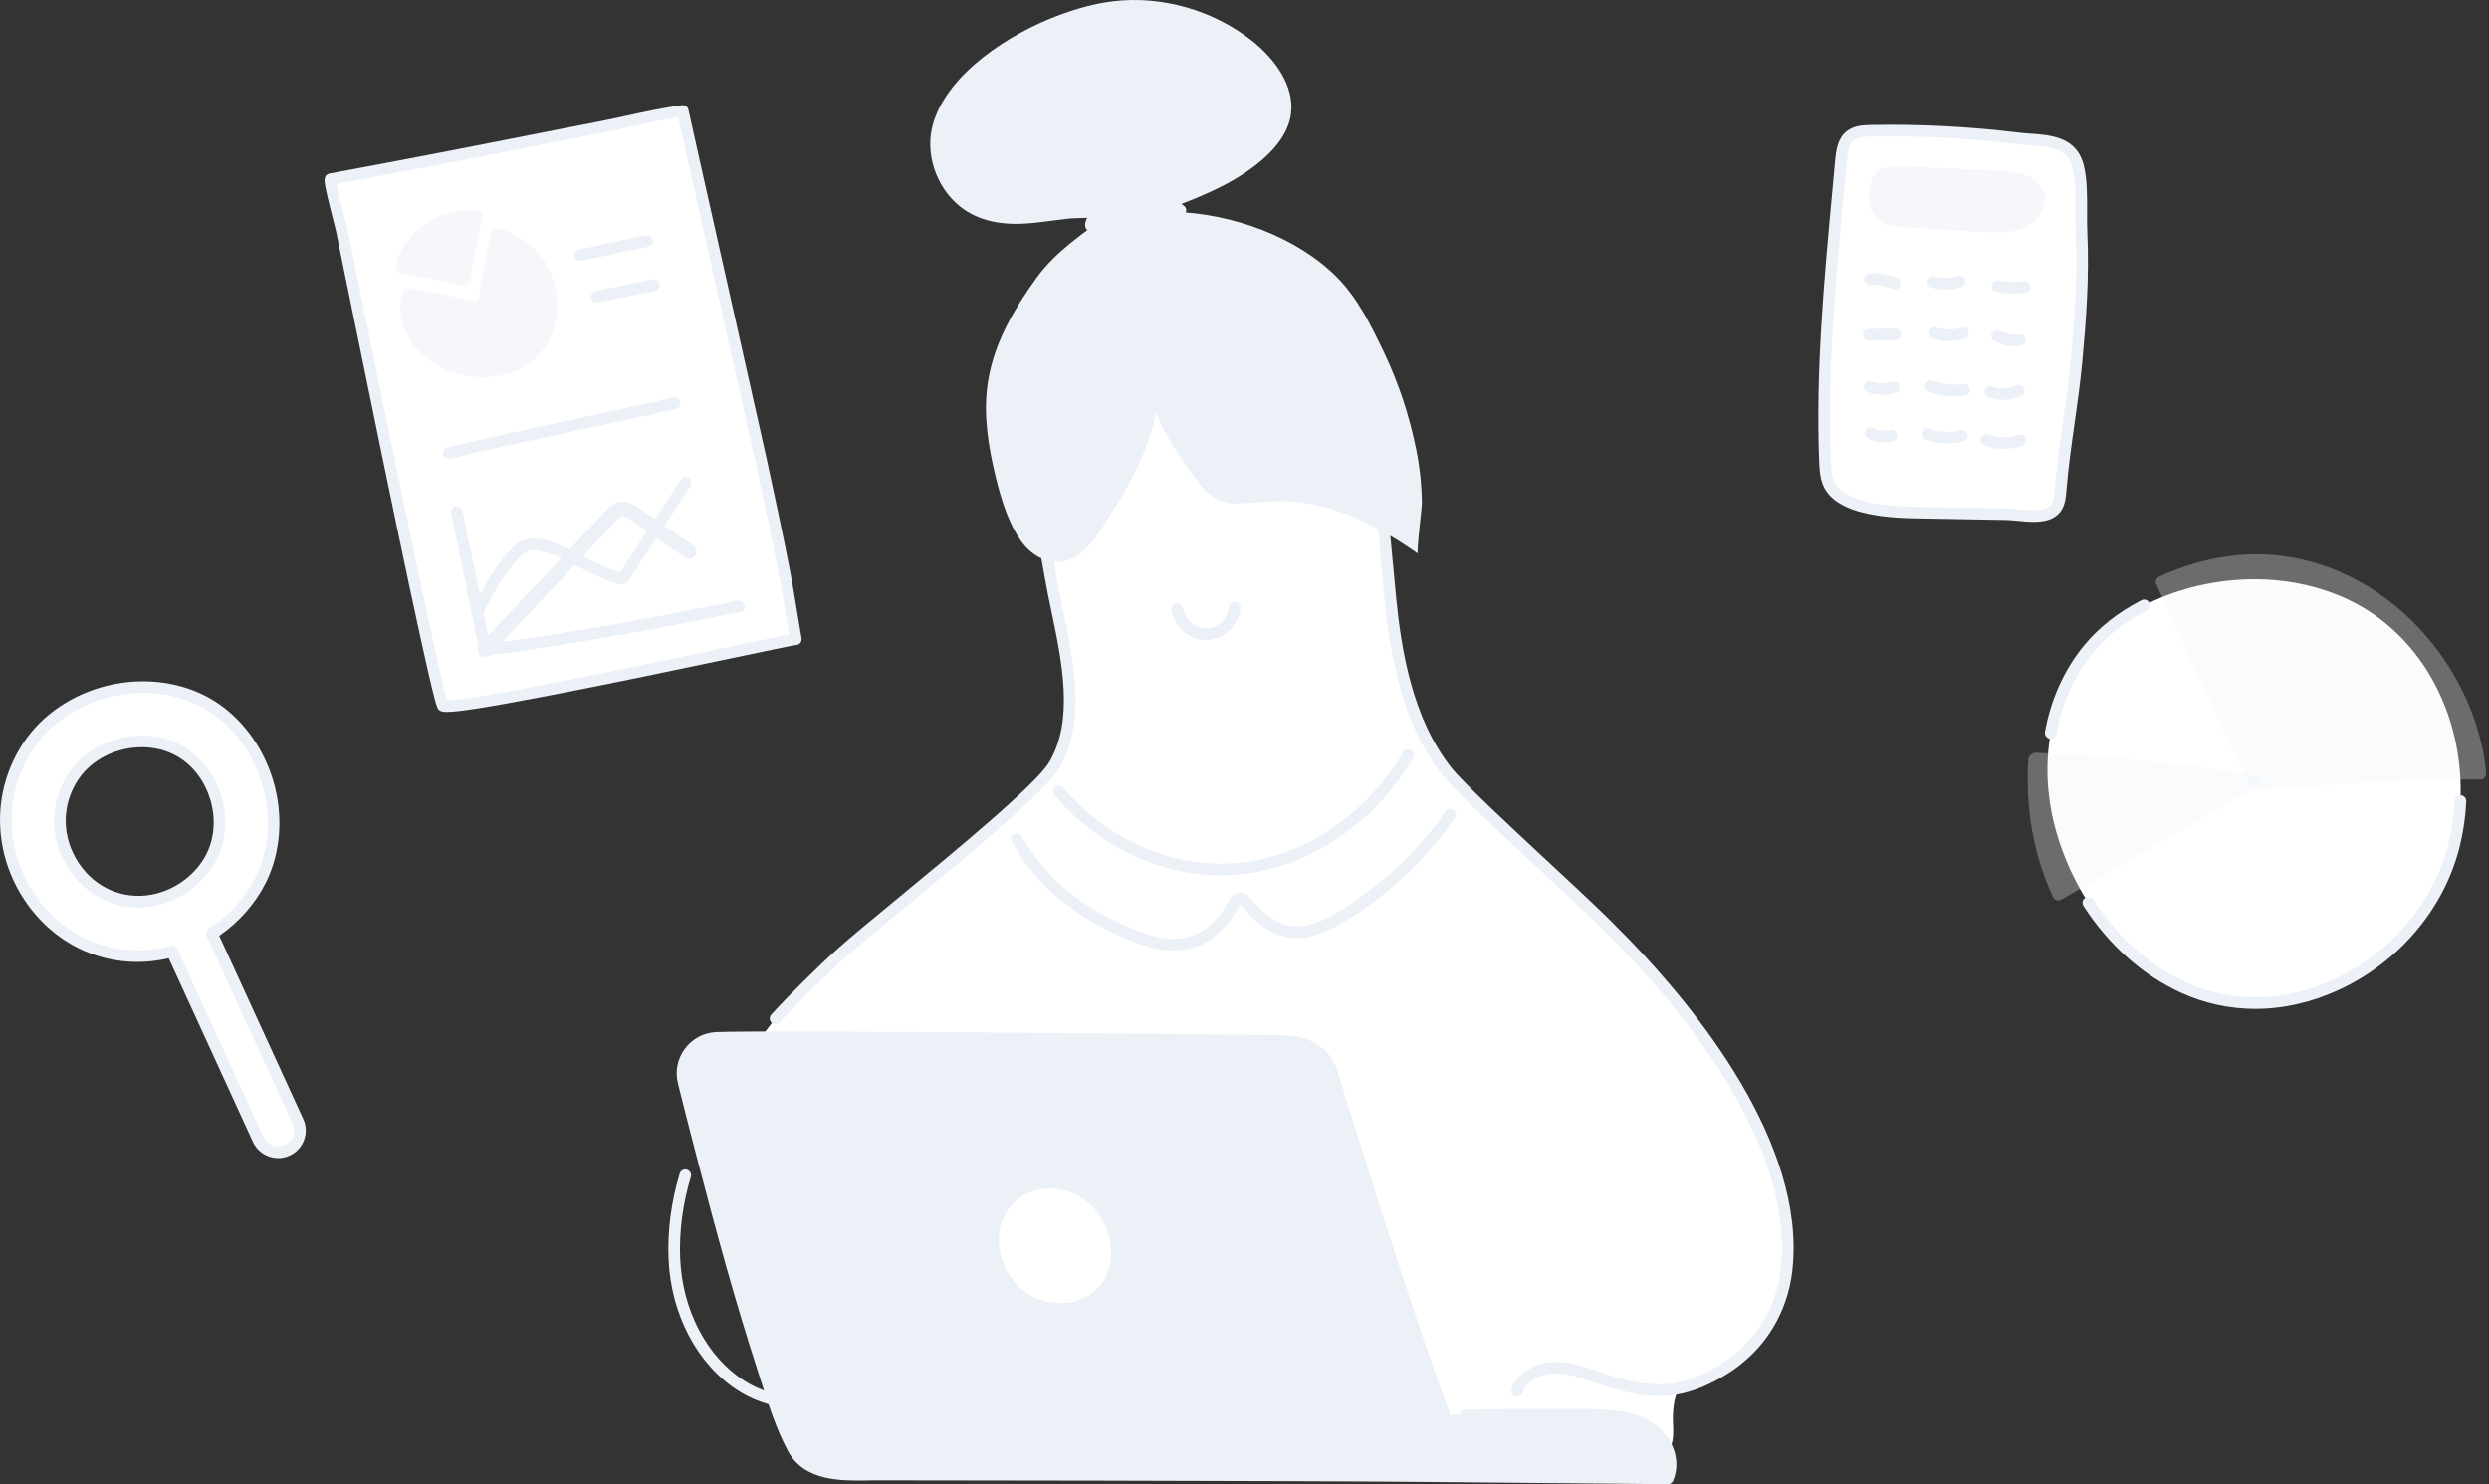 <svg width="642" height="383" viewBox="0 0 642 383" fill="none" xmlns="http://www.w3.org/2000/svg">
<rect x="0" y="0" width="642" height="383" fill="#333333" stroke="none"/>
<g clip-path="url(#clip0)">
<path d="M76.851 289.336L54.646 240.895C59.955 237.474 64.393 232.71 67.22 227.063C75.033 211.463 68.677 190.295 53.557 181.566C38.438 172.836 16.91 177.909 7.29 192.469C-9.297 217.575 12.1 251.708 41.753 246.08C42.632 245.915 43.499 245.708 44.363 245.475L66.612 294.018C67.907 296.841 71.249 298.084 74.076 296.792C76.903 295.501 78.146 292.159 76.851 289.336ZM54.62 220.954C51.691 226.8 45.876 231.065 39.448 232.286C21.779 235.638 9.032 215.304 18.914 200.346C24.644 191.673 37.469 188.65 46.48 193.85C55.487 199.047 59.276 211.658 54.62 220.954Z" fill="white"/>
<path d="M71.744 298.805C69.037 298.805 66.447 297.258 65.249 294.645L43.522 247.24C43.018 247.36 42.523 247.465 42.038 247.555C28.064 250.206 14.386 244.341 6.34 232.252C2.424 226.368 0.239 219.591 0.022 212.653C-0.211 205.223 1.869 197.958 6.044 191.639C10.838 184.385 18.847 178.982 28.023 176.82C37.199 174.657 46.781 175.911 54.316 180.263C61.851 184.61 67.727 192.281 70.434 201.303C73.145 210.325 72.465 219.959 68.568 227.735C65.861 233.138 61.72 237.85 56.55 241.431L78.221 288.709C79.013 290.439 79.085 292.377 78.42 294.16C77.755 295.944 76.438 297.363 74.703 298.155C73.742 298.598 72.736 298.805 71.744 298.805ZM44.363 243.973C44.937 243.973 45.478 244.304 45.729 244.848L67.979 293.39C68.928 295.459 71.38 296.372 73.453 295.425C74.455 294.967 75.217 294.145 75.604 293.113C75.987 292.08 75.946 290.961 75.488 289.959L53.283 241.518C52.972 240.838 53.208 240.035 53.835 239.629C59.062 236.261 63.225 231.685 65.88 226.387C73.329 211.519 67.22 191.181 52.81 182.865C38.4 174.544 17.717 179.418 8.548 193.295C4.718 199.092 2.807 205.752 3.021 212.559C3.224 218.938 5.233 225.171 8.841 230.588C16.207 241.657 28.714 247.026 41.479 244.604C42.279 244.454 43.12 244.259 43.976 244.026C44.103 243.992 44.235 243.973 44.363 243.973ZM35.663 234.144C28.575 234.144 21.985 230.611 17.84 224.382C12.701 216.659 12.633 207.13 17.66 199.516C20.6 195.067 25.507 191.755 31.12 190.43C36.733 189.105 42.605 189.878 47.227 192.547C51.849 195.217 55.45 199.914 57.109 205.433C58.769 210.956 58.348 216.858 55.96 221.626C52.87 227.795 46.649 232.447 39.726 233.761C38.363 234.016 37.004 234.144 35.663 234.144ZM36.591 192.791C30.189 192.791 23.698 195.825 20.168 201.168C15.813 207.757 15.881 216.013 20.341 222.715C24.591 229.102 31.807 232.203 39.17 230.806C45.192 229.665 50.599 225.629 53.28 220.278C57.582 211.692 54.053 199.948 45.733 195.146C42.958 193.55 39.786 192.791 36.591 192.791ZM54.62 220.954H54.624H54.62Z" fill="#ECF1F8"/>
<path d="M114.196 181.964C111.973 177.12 89.19 64.319 88.094 59.093C87.861 57.989 84.73 46.522 85.29 46.245C96.328 44.168 107.31 42.141 118.352 39.974C130.614 37.568 142.877 35.157 155.143 32.751C162.088 31.388 169.098 29.567 176.112 28.632C176.052 28.647 194.952 112.587 196.3 118.79C198.414 128.514 200.497 138.249 202.39 148.023C203.362 153.046 204.38 159.849 205.266 164.922C205.202 164.557 115.337 184.457 114.196 181.964Z" fill="white"/>
<path d="M115.344 183.679C113.576 183.679 113.144 183.278 112.829 182.591C111.47 179.632 103.638 142.909 88.18 67.022C87.328 62.84 86.772 60.114 86.622 59.401C86.577 59.187 86.367 58.361 86.119 57.407C85.661 55.627 84.97 52.935 84.456 50.697C83.562 46.8 83.341 45.539 84.617 44.901C84.741 44.837 84.876 44.792 85.012 44.769C87.535 44.296 90.054 43.823 92.573 43.35C100.92 41.788 109.547 40.17 118.059 38.499L154.85 31.275C157.144 30.825 159.498 30.314 161.769 29.819C166.391 28.812 171.167 27.776 175.909 27.142C176.705 27.033 177.444 27.577 177.587 28.369C177.591 28.381 177.591 28.392 177.591 28.403C177.835 29.623 183.437 54.572 188.381 76.6C192.887 96.672 197.144 115.628 197.764 118.471C199.78 127.763 201.913 137.675 203.861 147.737C204.462 150.846 205.078 154.612 205.675 158.25C206.05 160.548 206.407 162.718 206.745 164.663C206.888 165.481 206.343 166.258 205.525 166.401C205.438 166.416 205.352 166.424 205.269 166.424C204.241 166.57 197.358 168.015 189.429 169.682C176.134 172.476 157.925 176.302 142.531 179.29C134.087 180.927 127.46 182.121 122.838 182.835C119.054 183.417 116.767 183.679 115.344 183.679ZM115.558 181.333C115.558 181.333 115.558 181.337 115.562 181.337C115.558 181.333 115.558 181.333 115.558 181.333ZM115.333 180.698C115.367 180.698 115.405 180.698 115.442 180.698C122.407 180.698 168.629 170.985 188.809 166.743C193.566 165.744 197.576 164.899 200.411 164.317C201.781 164.036 202.784 163.829 203.527 163.686C203.264 162.132 202.99 160.469 202.709 158.734C202.116 155.115 201.507 151.375 200.914 148.308C198.973 138.276 196.844 128.383 194.832 119.109C194.216 116.274 189.962 97.321 185.457 77.257C182.81 65.468 180.099 53.404 178.056 44.281C177.035 39.719 176.179 35.893 175.578 33.205C175.312 32 175.094 31.024 174.936 30.314C170.758 30.937 166.523 31.861 162.411 32.755C160.125 33.254 157.756 33.768 155.432 34.223L118.641 41.446C110.114 43.121 101.479 44.739 93.129 46.301C91.034 46.691 88.943 47.086 86.844 47.48C87.238 49.688 88.499 54.599 89.029 56.66C89.341 57.872 89.506 58.518 89.562 58.785C89.712 59.502 90.268 62.231 91.124 66.421C108.552 151.987 114.004 176.347 115.333 180.698ZM204.729 166.322C204.86 166.375 204.991 166.405 205.123 166.416C204.984 166.401 204.853 166.371 204.729 166.322ZM203.794 165.207C203.794 165.211 203.794 165.211 203.794 165.207C203.794 165.211 203.794 165.211 203.794 165.207ZM203.79 165.203C203.79 165.203 203.79 165.207 203.79 165.203C203.79 165.207 203.79 165.203 203.79 165.203ZM203.79 165.2C203.79 165.203 203.79 165.2 203.79 165.2V165.2ZM203.786 165.181C203.786 165.185 203.786 165.185 203.786 165.181C203.786 165.185 203.786 165.185 203.786 165.181Z" fill="#ECF1F8"/>
<path d="M149.551 67.33C148.842 67.33 148.211 66.823 148.076 66.102C147.926 65.287 148.463 64.503 149.281 64.353C152.131 63.827 155.048 63.174 157.868 62.543C160.717 61.905 163.661 61.248 166.567 60.711C167.382 60.56 168.166 61.097 168.317 61.916C168.467 62.731 167.93 63.515 167.111 63.666C164.262 64.191 161.344 64.844 158.521 65.475C155.671 66.114 152.728 66.77 149.822 67.307C149.735 67.319 149.642 67.33 149.551 67.33Z" fill="#ECF1F8"/>
<path d="M153.938 78.004C153.236 78.004 152.609 77.508 152.466 76.795C152.305 75.98 152.834 75.192 153.645 75.031L168.356 72.102C169.17 71.941 169.959 72.47 170.12 73.281C170.282 74.096 169.752 74.884 168.941 75.046L154.231 77.974C154.134 77.997 154.036 78.004 153.938 78.004Z" fill="#ECF1F8"/>
<path d="M115.741 118.392C115.066 118.392 114.45 117.93 114.285 117.243C114.089 116.436 114.585 115.625 115.392 115.429C125.473 112.985 138.164 110.278 149.356 107.887C158.889 105.852 167.892 103.929 173.693 102.51C174.5 102.311 175.311 102.807 175.51 103.614C175.705 104.421 175.213 105.232 174.406 105.427C168.564 106.854 159.538 108.784 149.983 110.823C138.809 113.21 126.142 115.914 116.098 118.347C115.978 118.377 115.858 118.392 115.741 118.392Z" fill="#ECF1F8"/>
<path d="M125.079 169.588C124.629 169.588 124.175 169.427 123.814 169.097C123.048 168.398 122.996 167.212 123.694 166.446C127.985 161.742 133.981 155.411 139.782 149.288C145.572 143.175 151.556 136.856 155.822 132.182C156.704 131.217 158.345 129.419 160.672 129.407C160.68 129.407 160.684 129.407 160.691 129.407C162.343 129.407 163.672 130.327 164.555 130.936L178.814 140.787C179.667 141.377 179.881 142.545 179.291 143.401C178.702 144.253 177.534 144.467 176.678 143.877L162.418 134.026C161.893 133.661 161.172 133.162 160.687 133.162H160.684C160.004 133.166 159.084 134.172 158.592 134.713C154.301 139.417 148.305 145.747 142.504 151.871C136.715 157.983 130.73 164.302 126.465 168.977C126.097 169.386 125.59 169.588 125.079 169.588Z" fill="#ECF1F8"/>
<path d="M125.081 169.213C124.372 169.213 123.748 168.714 123.609 168C121.222 155.798 116.397 132.636 116.348 132.404C116.179 131.593 116.701 130.797 117.512 130.628C118.327 130.459 119.119 130.981 119.288 131.792C119.333 132.017 123.816 153.542 126.283 166.044C143.64 163.803 165.165 160.075 190.301 154.961C191.116 154.796 191.908 155.321 192.073 156.132C192.239 156.943 191.713 157.739 190.902 157.904C165.018 163.172 142.938 166.972 125.269 169.202C125.205 169.209 125.145 169.213 125.081 169.213Z" fill="#ECF1F8"/>
<path d="M123.123 159.418C122.913 159.418 122.699 159.373 122.496 159.279C121.742 158.933 121.411 158.04 121.76 157.289C121.832 157.135 129.288 141.546 135.021 139.365C138.224 138.144 142.099 139.676 144.933 140.791L145.388 140.968C145.827 141.14 146.705 141.595 148.346 142.451C150.749 143.705 157.781 147.373 159.903 147.7L175.582 123.772C176.036 123.077 176.967 122.882 177.662 123.34C178.356 123.795 178.548 124.726 178.093 125.42L162.103 149.821C160.838 151.732 157.864 150.808 146.953 145.117C145.744 144.486 144.603 143.889 144.291 143.769L143.833 143.588C141.592 142.706 138.205 141.373 136.091 142.177C132.847 143.412 126.814 153.493 124.49 158.55C124.235 159.091 123.69 159.418 123.123 159.418Z" fill="#ECF1F8"/>
<path opacity="0.5" d="M102.089 68.505C101.845 69.384 102.401 70.281 103.287 70.461C103.576 70.522 103.865 70.578 104.158 70.638C106.11 71.036 114.941 72.785 119.427 73.641C120.302 73.811 121.139 73.206 121.275 72.316C122.164 66.403 123.351 61.676 124.406 56.191C124.582 55.267 123.925 54.388 122.994 54.321C116.649 53.859 110.12 56.108 105.9 61.101C104.09 63.245 102.836 65.81 102.089 68.505Z" fill="#ECF1F8"/>
<path opacity="0.5" d="M123.307 77.749C119.845 77.107 108.653 74.896 106.426 74.438C106.31 74.415 106.194 74.389 106.077 74.366C104.917 74.13 103.776 74.892 103.581 76.059C103.179 78.451 103.209 80.873 103.806 83.148C105.319 88.922 109.896 93.368 115.31 95.542C121.621 98.072 129.119 98.012 134.961 94.704C144.922 89.069 146.345 74.678 139.485 66.106C136.846 62.81 133.215 60.328 129.235 59.04C128.041 58.653 126.787 59.427 126.547 60.655C125.424 66.358 124.182 71.302 123.307 77.749Z" fill="#ECF1F8"/>
<path d="M470.955 122.097C470.819 121.17 470.771 120.22 470.733 119.293C469.674 93.353 472.498 67.289 474.84 41.476C475.054 39.111 475.415 36.471 477.288 35.011C478.734 33.885 480.709 33.783 482.541 33.749C495.149 33.509 507.775 34.159 520.297 35.687C526.657 36.464 534.282 35.45 536.077 43.241C537.252 48.347 536.644 54.797 536.892 60.095C537.414 71.201 536.621 82.314 535.581 93.368C534.519 104.642 532.394 115.35 531.481 126.648C531.35 128.274 531.174 130.012 530.134 131.27C527.595 134.33 521.19 132.726 517.714 132.663C509.75 132.52 501.791 132.373 493.827 132.231C487.805 132.122 476.019 131.48 472.242 125.792C471.503 124.688 471.142 123.415 470.955 122.097Z" fill="white"/>
<path d="M524.521 134.641C523.087 134.641 521.63 134.495 520.29 134.363C519.321 134.266 518.409 134.176 517.681 134.164L493.794 133.733C481.479 133.511 474.015 131.183 470.985 126.625C470.216 125.469 469.72 124.057 469.469 122.315C469.322 121.29 469.27 120.25 469.232 119.356C468.282 96.06 470.471 72.41 472.592 49.533C472.844 46.8 473.099 44.071 473.347 41.341C473.591 38.653 474.045 35.634 476.366 33.828C478.142 32.443 480.376 32.289 482.516 32.248C495.157 32.007 507.93 32.664 520.482 34.196C521.522 34.324 522.637 34.403 523.714 34.481C529.102 34.868 535.808 35.352 537.542 42.907C538.376 46.526 538.353 50.671 538.334 54.677C538.323 56.566 538.316 58.349 538.394 60.027C538.931 71.46 538.079 82.877 537.077 93.51C536.577 98.83 535.83 104.091 535.109 109.182C534.298 114.9 533.461 120.813 532.98 126.772C532.849 128.371 532.673 130.564 531.291 132.231C529.688 134.157 527.146 134.641 524.521 134.641ZM472.442 121.883C472.63 123.194 472.964 124.17 473.49 124.962C475.9 128.589 482.752 130.53 493.854 130.733L517.741 131.164C518.589 131.18 519.562 131.277 520.59 131.379C523.68 131.686 527.521 132.069 528.974 130.316C529.691 129.449 529.857 128.09 529.98 126.531C530.469 120.487 531.313 114.524 532.132 108.761C532.849 103.708 533.589 98.481 534.084 93.229C535.075 82.705 535.92 71.415 535.391 60.166C535.308 58.409 535.316 56.588 535.327 54.658C535.346 50.825 535.368 46.856 534.614 43.579C533.457 38.551 529.643 37.921 523.496 37.478C522.381 37.399 521.229 37.316 520.117 37.177C507.705 35.66 495.075 35.015 482.572 35.251C480.875 35.285 479.26 35.379 478.213 36.197C476.843 37.267 476.535 39.46 476.339 41.611C476.092 44.341 475.84 47.074 475.585 49.807C473.475 72.582 471.293 96.135 472.236 119.229C472.266 120.047 472.315 120.997 472.442 121.883Z" fill="#ECF1F8"/>
<path opacity="0.5" d="M484.763 57.012C486.486 58.308 488.772 58.488 490.924 58.615C497.659 59.025 504.395 59.43 511.131 59.84C514.896 60.069 518.842 60.264 522.278 58.698C525.713 57.133 528.375 53.183 527.178 49.605C526.442 47.404 524.422 45.824 522.237 45.039C520.055 44.251 517.694 44.138 515.377 44.033C507.523 43.672 499.668 43.312 491.814 42.952C488.029 42.779 484.274 42.478 482.791 46.391C481.541 49.691 481.748 54.745 484.763 57.012Z" fill="#ECF1F8"/>
<path d="M488.78 74.647C488.589 74.647 488.39 74.61 488.202 74.531C486.37 73.765 484.35 73.393 482.364 73.465C481.538 73.484 480.84 72.845 480.81 72.016C480.78 71.186 481.429 70.491 482.259 70.461C484.673 70.382 487.128 70.825 489.359 71.76C490.125 72.079 490.485 72.962 490.166 73.724C489.926 74.298 489.366 74.647 488.78 74.647Z" fill="#ECF1F8"/>
<path d="M501.766 74.674C500.594 74.674 499.423 74.527 498.278 74.231C497.474 74.024 496.994 73.202 497.2 72.402C497.407 71.599 498.229 71.118 499.029 71.325C500.966 71.824 503.084 71.775 504.995 71.186C505.787 70.938 506.628 71.385 506.872 72.177C507.116 72.969 506.673 73.81 505.881 74.054C504.544 74.463 503.155 74.674 501.766 74.674Z" fill="#ECF1F8"/>
<path d="M519.272 75.747C517.789 75.747 516.306 75.575 514.875 75.233C514.068 75.041 513.572 74.23 513.764 73.423C513.955 72.616 514.766 72.12 515.573 72.312C517.65 72.808 519.861 72.879 521.964 72.515C522.782 72.372 523.559 72.92 523.698 73.739C523.841 74.557 523.293 75.334 522.474 75.473C521.427 75.657 520.349 75.747 519.272 75.747Z" fill="#ECF1F8"/>
<path d="M482.041 87.878C481.227 87.878 480.558 87.229 480.539 86.41C480.521 85.581 481.178 84.894 482.007 84.875L488.724 84.728C488.736 84.728 488.747 84.728 488.758 84.728C489.573 84.728 490.241 85.378 490.26 86.196C490.279 87.026 489.622 87.713 488.792 87.732L482.075 87.878C482.064 87.878 482.053 87.878 482.041 87.878Z" fill="#ECF1F8"/>
<path d="M502.805 88.025C501.363 88.025 499.921 87.792 498.554 87.323C497.77 87.052 497.353 86.2 497.62 85.415C497.89 84.631 498.742 84.21 499.527 84.481C501.562 85.179 503.815 85.201 505.865 84.552C506.653 84.3 507.498 84.74 507.749 85.528C508.001 86.32 507.562 87.161 506.773 87.413C505.489 87.818 504.149 88.025 502.805 88.025Z" fill="#ECF1F8"/>
<path d="M519.62 89.324C517.803 89.324 515.989 88.866 514.39 87.991C513.661 87.593 513.395 86.681 513.797 85.952C514.195 85.224 515.111 84.961 515.835 85.359C517.318 86.174 519.06 86.485 520.735 86.241C521.557 86.121 522.319 86.692 522.439 87.51C522.56 88.333 521.993 89.095 521.17 89.215C520.656 89.286 520.138 89.324 519.62 89.324Z" fill="#ECF1F8"/>
<path d="M485.507 101.849C484.148 101.849 482.823 101.628 481.7 101.184C480.927 100.88 480.551 100.009 480.855 99.236C481.16 98.463 482.034 98.087 482.804 98.391C484.265 98.966 486.341 99.003 488.09 98.485C488.886 98.252 489.72 98.703 489.956 99.499C490.193 100.295 489.739 101.128 488.943 101.365C487.843 101.688 486.664 101.849 485.507 101.849Z" fill="#ECF1F8"/>
<path d="M504.334 102.232C501.998 102.232 499.663 101.819 497.467 101.012C496.689 100.727 496.291 99.863 496.577 99.082C496.862 98.305 497.726 97.907 498.507 98.192C501.018 99.12 503.752 99.431 506.406 99.097C507.225 98.992 507.979 99.578 508.084 100.4C508.19 101.222 507.604 101.973 506.782 102.078C505.967 102.183 505.148 102.232 504.334 102.232Z" fill="#ECF1F8"/>
<path d="M516.732 103.174C515.426 103.174 514.123 102.96 512.891 102.529C512.11 102.254 511.697 101.398 511.971 100.614C512.246 99.833 513.102 99.42 513.886 99.694C515.872 100.392 518.129 100.325 520.074 99.51C520.84 99.191 521.718 99.547 522.041 100.313C522.36 101.079 522.004 101.958 521.238 102.281C519.815 102.874 518.272 103.174 516.732 103.174Z" fill="#ECF1F8"/>
<path d="M485.918 114.134C484.506 114.134 483.099 113.8 481.844 113.143C481.109 112.76 480.827 111.851 481.21 111.115C481.593 110.379 482.502 110.098 483.237 110.481C484.521 111.153 486.053 111.31 487.446 110.924C488.242 110.702 489.072 111.168 489.297 111.968C489.519 112.767 489.053 113.593 488.254 113.819C487.495 114.029 486.707 114.134 485.918 114.134Z" fill="#ECF1F8"/>
<path d="M502.342 114.434C500.383 114.434 498.423 114.077 496.591 113.371C495.817 113.075 495.43 112.204 495.731 111.43C496.027 110.657 496.898 110.27 497.672 110.571C500.217 111.551 503.071 111.701 505.707 110.991C506.506 110.777 507.332 111.25 507.546 112.05C507.76 112.85 507.287 113.676 506.488 113.89C505.136 114.254 503.739 114.434 502.342 114.434Z" fill="#ECF1F8"/>
<path d="M516.852 115.831C515.147 115.831 513.443 115.534 511.862 114.941C511.085 114.648 510.691 113.785 510.984 113.008C511.273 112.23 512.14 111.836 512.917 112.129C515.343 113.038 518.14 113.064 520.584 112.2C521.365 111.926 522.225 112.332 522.499 113.116C522.777 113.897 522.363 114.757 521.583 115.031C520.077 115.564 518.466 115.831 516.852 115.831Z" fill="#ECF1F8"/>
<path d="M529.889 212.762C525.98 197.368 528.376 180.195 538.562 167.666C549.547 154.146 569.713 148.191 586.725 149.686C595.646 150.467 604.491 153.215 611.925 158.28C631.209 171.421 638.643 197.045 632.699 219.126C624.954 247.901 591.279 267.694 563.083 254.726C546.548 247.12 534.443 230.705 529.889 212.762Z" fill="white"/>
<path d="M528.948 190.606C528.862 190.606 528.772 190.599 528.682 190.584C527.867 190.437 527.323 189.656 527.469 188.842C528.952 180.536 532.384 172.888 537.396 166.72C541.248 161.982 546.283 157.99 552.358 154.859C553.094 154.48 554.002 154.769 554.382 155.505C554.761 156.241 554.472 157.149 553.736 157.529C548.029 160.468 543.317 164.2 539.728 168.616C535.035 174.39 531.821 181.565 530.428 189.371C530.296 190.096 529.662 190.606 528.948 190.606Z" fill="#ECF1F8"/>
<path d="M581.73 260.305C575.096 260.305 568.574 258.901 562.462 256.093C552.561 251.539 543.895 243.808 537.4 233.731C536.95 233.032 537.152 232.105 537.851 231.655C538.549 231.204 539.476 231.407 539.927 232.105C546.111 241.702 554.337 249.053 563.716 253.367C575.704 258.879 589.397 258.593 602.275 252.556C616.516 245.88 627.348 233.239 631.252 218.743C632.307 214.827 632.942 210.746 633.133 206.616C633.171 205.786 633.877 205.14 634.703 205.185C635.532 205.223 636.171 205.928 636.133 206.754C635.93 211.102 635.262 215.397 634.151 219.524C630.021 234.865 618.581 248.231 603.548 255.278C596.395 258.623 588.995 260.305 581.73 260.305Z" fill="#ECF1F8"/>
<g opacity="0.3">
<path d="M560.585 156.789C563.348 162.857 577.495 193.452 581.779 202.403C601.915 200.706 618.427 199.666 639.776 199.606C639.502 196.569 638.98 193.55 638.191 190.58C631.835 166.622 610.993 146.569 585.774 144.655C576.091 143.919 566.341 146.104 557.566 150.159C558.565 152.374 559.579 154.582 560.585 156.789Z" fill="#ECF1F8"/>
<path d="M581.779 203.909C581.204 203.909 580.675 203.578 580.423 203.056C576.079 193.978 561.831 163.161 559.218 157.416L558.294 155.389C557.592 153.853 556.894 152.318 556.199 150.778C555.861 150.027 556.191 149.145 556.939 148.8C566.464 144.395 576.477 142.447 585.89 143.16C598.344 144.106 610.163 149.321 620.064 158.238C629.469 166.712 636.426 178.062 639.643 190.197C640.439 193.197 640.988 196.317 641.269 199.474C641.307 199.895 641.168 200.308 640.882 200.62C640.601 200.931 640.199 201.108 639.779 201.111C618.472 201.172 601.835 202.223 581.902 203.905C581.861 203.905 581.82 203.909 581.779 203.909ZM561.951 156.17C564.481 161.723 577.896 190.749 582.687 200.822C601.719 199.23 617.856 198.22 638.108 198.112C637.815 195.682 637.357 193.283 636.741 190.967C633.67 179.388 627.032 168.556 618.055 160.469C608.65 151.998 597.45 147.046 585.665 146.153C577.206 145.511 568.21 147.155 559.559 150.913C560.047 151.991 560.535 153.065 561.027 154.139L561.951 156.17Z" fill="#ECF1F8"/>
</g>
<g opacity="0.3">
<path d="M530.905 230.828C547.8 221.074 564.692 211.324 581.587 201.569C562.916 198.618 544.031 196.565 525.089 195.708C524.954 195.802 524.826 195.896 524.695 195.994C523.861 207.911 525.938 220.147 530.905 230.828Z" fill="#ECF1F8"/>
<path d="M530.906 232.33C530.752 232.33 530.602 232.308 530.452 232.259C530.05 232.131 529.719 231.842 529.543 231.459C524.519 220.65 522.323 208.35 523.194 195.885C523.224 195.446 523.446 195.044 523.802 194.781C523.956 194.668 524.091 194.567 524.234 194.47C524.504 194.282 524.827 194.188 525.154 194.207C543.251 195.025 562.316 197.004 581.821 200.086C582.448 200.184 582.947 200.672 583.064 201.295C583.18 201.922 582.891 202.553 582.339 202.868L531.657 232.128C531.424 232.263 531.165 232.33 530.906 232.33ZM526.123 197.259C525.544 208.106 527.47 219.163 531.597 228.696L577.143 202.403C559.609 199.767 542.47 198.04 526.123 197.259Z" fill="#ECF1F8"/>
</g>
<path d="M418.902 243.185C418.035 242.291 417.156 241.413 416.266 240.545C402.878 226.308 388.197 213.344 373.825 200.079C364.608 186.686 360.211 170.377 358.616 154.281C356.04 128.315 355.45 100.914 337.222 79.907C327.693 68.925 313.163 61.413 298.457 61.574C283.052 61.743 273.793 74.865 269.141 88.708C262.541 108.363 267.572 128.964 270.958 148.702C273.493 163.461 280.172 183.491 271.916 197.439C266.986 205.767 227.717 236.355 217.212 245.768C210.424 251.85 203.587 257.985 198.09 265.254C192.594 272.526 188.453 281.094 187.822 290.188C186.782 305.198 195.199 319.101 203.884 331.386C210.916 341.336 218.335 351.011 226.118 360.379C231.739 367.144 237.716 372.949 246.317 375.434C255.572 378.111 264.294 375.881 273.729 375.892C290.651 375.911 307.573 375.934 324.498 375.953C349.965 375.983 375.432 376.013 400.899 376.043C408.307 376.05 415.703 376.272 423.066 376.497C429.738 376.7 431.987 374.59 431.536 367.587C431.382 365.177 431.555 359.954 433.319 358.145C436.789 358.04 440.19 357.086 443.337 355.487C453.744 350.669 459.429 339.901 460.814 327.65C464.264 297.145 438.827 263.752 418.902 243.185Z" fill="white"/>
<path d="M314.936 225.839C298.971 225.839 283.214 218.341 271.961 205.167C271.424 204.536 271.496 203.59 272.127 203.049C272.757 202.512 273.703 202.583 274.244 203.214C286.082 217.076 303.135 224.315 319.847 222.58C336.584 220.842 352.32 210.186 361.935 194.068C362.359 193.355 363.283 193.122 363.996 193.546C364.71 193.971 364.942 194.894 364.518 195.608C354.418 212.533 337.838 223.733 320.162 225.569C318.416 225.749 316.674 225.839 314.936 225.839Z" fill="#ECF1F8"/>
<path d="M311.047 165.151C306.741 165.151 302.779 161.727 302.145 157.405C302.025 156.583 302.592 155.821 303.414 155.701C304.236 155.58 304.998 156.147 305.119 156.97C305.543 159.868 308.34 162.245 311.216 162.147C314.096 162.053 316.735 159.504 316.975 156.583C317.043 155.757 317.775 155.137 318.594 155.209C319.42 155.276 320.035 156.001 319.968 156.827C319.604 161.272 315.721 165.004 311.314 165.147C311.223 165.151 311.133 165.151 311.047 165.151Z" fill="#ECF1F8"/>
<path d="M302.827 245.239C296.693 245.239 290.141 242.292 284.524 239.393C277.259 235.646 267.276 228.749 260.991 217.185C260.596 216.457 260.863 215.544 261.591 215.15C262.32 214.752 263.232 215.022 263.626 215.751C269.547 226.647 279.005 233.168 285.898 236.724C291.275 239.498 297.53 242.318 303.075 242.232C308.756 242.141 313.28 238.961 316.911 232.511C317.29 231.835 318.082 230.427 319.588 230.247C321.168 230.056 322.22 231.328 322.723 231.944C330.78 241.729 337.471 240.26 347.007 234.122C357.294 227.499 366.223 218.935 372.831 209.349C373.3 208.666 374.235 208.493 374.918 208.966C375.602 209.436 375.774 210.374 375.301 211.054C368.472 220.962 359.247 229.812 348.629 236.645C338.165 243.38 329.793 245.262 320.399 233.848C320.181 233.585 320.034 233.427 319.929 233.333C319.839 233.45 319.708 233.645 319.52 233.979C315.323 241.439 309.954 245.119 303.113 245.228C303.026 245.239 302.925 245.239 302.827 245.239Z" fill="#ECF1F8"/>
<path d="M272.585 4.126C260.574 8.696 244.602 18.709 240.697 31.812C238.448 39.367 241.339 48.077 247.411 53.104C252.487 57.306 259.128 58.162 265.515 57.606C268.834 57.317 272.153 56.784 275.479 56.416C278.348 56.097 283.39 56.528 285.94 55.252C279.305 60.369 272.363 64.785 267.407 71.629C261.839 79.319 256.872 87.687 255.089 97.059C253.59 104.628 254.469 112.415 256.095 119.886C257.491 126.306 259.564 134.296 263.45 139.703C265.781 142.947 269.626 145.406 273.595 144.966C280.661 144.186 284.625 135.261 288.113 130.008C293.002 122.642 296.539 114.375 298.442 105.739C298.025 107.62 300.973 112.171 301.848 113.819C303.447 116.822 305.583 119.323 307.431 122.139C310.104 126.216 313.626 130.072 318.758 129.926C324.48 129.764 329.736 128.799 335.529 129.599C346.816 131.161 356.529 136.459 365.738 142.823C365.288 142.511 366.778 131.146 366.763 129.764C366.733 127.193 366.568 124.621 366.272 122.064C366.039 120.059 365.72 118.065 365.322 116.087C363.565 107.361 360.805 98.925 356.968 90.905C353.649 83.97 350.221 76.878 344.694 71.374C334.302 61.03 317.767 55.139 303.113 54.677C302.339 54.651 302.167 53.566 302.895 53.296C311.102 50.258 319.186 46.755 325.659 41.139C329.233 38.037 332.349 34.099 332.984 29.406C333.968 22.148 328.79 15.09 322.745 10.37C312.758 2.58 299.606 -1.149 287.254 0.312C282.185 0.909 277.289 2.335 272.585 4.126Z" fill="#ECF1F8"/>
<path d="M305.939 54.538C305.657 55.571 304.501 56.033 303.487 56.348C299.699 57.527 276.623 64.687 280.273 56.48C283.246 49.782 307.181 49.947 305.939 54.538Z" fill="#ECF1F8"/>
<path d="M424.664 367.862C419.847 365.188 413.55 365.038 408.043 365.004C395.303 364.926 380.77 365.019 372.513 365.061C362.661 338.501 349.569 296.173 343.446 276.529C341.674 270.841 336.432 268.663 330.47 268.58C317.69 268.408 196.167 267.225 184.76 267.796C178.997 268.085 174.927 273.555 176.316 279.149C177.781 285.044 179.279 290.927 180.811 296.807C185.669 315.49 190.7 334.165 196.651 352.536C198.937 359.59 201.07 367.16 204.592 373.726C208.624 381.247 218.367 380.529 225.553 380.439C225.553 380.439 330.602 380.511 367.681 380.856C388.519 381.051 409.353 381.243 430.191 381.438C432.364 376.381 429.481 370.539 424.664 367.862ZM365.868 365.057L365.875 365.068C365.845 365.064 365.842 365.061 365.868 365.057Z" fill="#ECF1F8"/>
<path d="M430.19 382.94C430.186 382.94 430.183 382.94 430.175 382.94L367.666 382.358C331.018 382.016 226.601 381.941 225.549 381.941C225.095 381.949 224.607 381.956 224.108 381.964C217.083 382.091 207.464 382.264 203.266 374.436C200.229 368.77 198.224 362.44 196.283 356.32C195.93 355.205 195.577 354.094 195.22 352.997C189.551 335.494 184.779 318.028 179.357 297.186C177.743 290.984 176.275 285.202 174.859 279.514C174.09 276.412 174.739 273.161 176.646 270.593C178.554 268.021 181.486 266.455 184.685 266.294C196.234 265.719 319.36 266.928 330.489 267.079C337.99 267.18 343.1 270.379 344.88 276.082L345.886 279.311C353.331 303.224 368.822 352.979 378.28 375.727C378.599 376.493 378.235 377.372 377.469 377.691C376.703 378.01 375.825 377.646 375.505 376.88C365.995 354.004 350.474 304.158 343.017 280.204L342.011 276.979C340.269 271.389 334.761 270.146 330.447 270.086C319.326 269.936 196.324 268.723 184.835 269.298C182.534 269.414 180.431 270.537 179.057 272.388C177.686 274.231 177.221 276.566 177.773 278.793C179.185 284.473 180.653 290.244 182.263 296.435C187.67 317.224 192.431 334.645 198.077 352.078C198.434 353.181 198.787 354.296 199.144 355.415C201.043 361.404 203.007 367.599 205.913 373.02C209.243 379.23 217.113 379.088 224.055 378.964C224.558 378.956 225.05 378.945 225.531 378.941C226.601 378.941 331.033 379.016 367.692 379.358L429.128 379.929C430.081 376.422 428.519 371.721 423.935 369.179C419.61 366.777 413.944 366.548 408.031 366.51C394.916 366.431 385.485 366.574 380.953 366.641C379.981 366.656 379.237 366.668 378.738 366.671C377.935 366.679 376.583 366.694 376.47 365.278C376.41 364.486 377.007 363.777 377.796 363.668C377.95 363.645 378.1 363.649 378.246 363.672C378.64 363.675 379.665 363.657 380.904 363.638C385.447 363.566 394.898 363.424 408.046 363.506C414.361 363.544 420.443 363.807 425.388 366.555C431.196 369.78 433.911 376.58 431.564 382.035C431.332 382.583 430.791 382.94 430.19 382.94Z" fill="#ECF1F8"/>
<path d="M257.681 320.994C258.097 326.626 261.499 332.145 266.699 334.645C271.174 336.8 276.787 336.857 280.944 334.139C290.544 327.868 286.94 312.892 277.696 308.3C267.945 303.456 256.851 309.809 257.681 320.994Z" fill="white"/>
<path d="M206.992 363.529C201.019 363.529 195.169 361.858 190.277 358.727C179.854 352.048 173.021 339.046 172.443 324.794C172.146 317.514 173.115 310.11 175.315 302.792C175.555 301.996 176.393 301.546 177.185 301.786C177.981 302.026 178.428 302.863 178.191 303.656C176.085 310.65 175.161 317.72 175.443 324.67C175.983 337.957 182.287 350.035 191.899 356.197C202.554 363.026 217.448 361.611 225.1 353.043C225.652 352.423 226.602 352.371 227.221 352.923C227.841 353.475 227.894 354.424 227.342 355.044C223.039 359.857 216.746 362.835 209.624 363.42C208.742 363.492 207.867 363.529 206.992 363.529Z" fill="#ECF1F8"/>
<path d="M391.337 360.36C391.171 360.36 391.006 360.334 390.841 360.278C390.056 360.004 389.643 359.148 389.917 358.367C391.581 353.595 396.95 351.398 401.237 351.379C401.264 351.379 401.29 351.379 401.316 351.379C405.131 351.379 408.713 352.618 412.174 353.82C412.674 353.993 413.169 354.165 413.669 354.334C419.939 356.456 424.733 357.323 429.216 357.15C435.708 356.899 443.701 353.114 449.577 347.505C454.991 342.339 458.453 335.231 459.328 327.489C462.883 296.004 434.852 261.811 417.825 244.236C417.048 243.433 416.195 242.581 415.219 241.627C415.204 241.612 415.189 241.597 415.174 241.582C412.096 238.312 404.977 231.689 397.434 224.679C386.501 214.515 375.192 204.003 371.888 199.786C361.469 186.488 358.522 168.564 357.122 154.435C356.851 151.725 356.6 148.958 356.359 146.277C354.268 123.205 352.102 99.349 336.092 80.899C326.53 69.872 312.323 63.076 298.915 63.076C298.769 63.076 298.622 63.076 298.476 63.08C281.764 63.264 273.816 79.521 270.568 89.193C264.85 106.223 268.09 124.211 271.225 141.606C271.631 143.855 272.051 146.179 272.442 148.454C272.9 151.116 273.489 153.936 274.113 156.925C276.992 170.696 280.259 186.304 273.212 198.209C269.603 204.303 249.532 220.853 233.398 234.155C226.907 239.506 221.301 244.131 218.219 246.891C213.15 251.434 205.498 259.014 201.166 263.79C200.606 264.406 199.656 264.451 199.044 263.895C198.429 263.339 198.384 262.389 198.939 261.774C203.328 256.934 211.078 249.256 216.21 244.657C219.338 241.852 224.966 237.212 231.484 231.839C246.592 219.381 267.283 202.321 270.621 196.681C277.075 185.778 273.936 170.775 271.169 157.54C270.538 154.525 269.941 151.68 269.476 148.965C269.089 146.705 268.669 144.384 268.267 142.143C265.064 124.377 261.753 106.002 267.715 88.239C270.358 80.366 274.15 73.709 278.678 68.982C284.257 63.159 290.907 60.163 298.434 60.08C298.588 60.08 298.746 60.076 298.904 60.076C313.16 60.076 328.234 67.27 338.353 78.928C355 98.114 357.208 122.458 359.344 146.003C359.588 148.676 359.836 151.439 360.106 154.139C361.469 167.862 364.308 185.245 374.25 197.932C377.407 201.96 389.133 212.86 399.477 222.479C407.038 229.507 414.179 236.145 417.337 239.498C418.324 240.463 419.188 241.327 419.98 242.145C437.375 260.103 466.003 295.114 462.309 327.827C461.355 336.264 457.57 344.024 451.646 349.679C446.802 354.301 438.051 359.816 429.329 360.154C423.096 360.394 417.168 358.693 412.704 357.18C412.201 357.011 411.698 356.835 411.191 356.662C407.815 355.494 404.624 354.387 401.316 354.387C401.294 354.387 401.271 354.387 401.252 354.387C397.99 354.402 393.939 355.964 392.756 359.358C392.538 359.97 391.956 360.36 391.337 360.36Z" fill="#ECF1F8"/>
</g>
<defs>
<clipPath id="clip0">
<rect width="641.275" height="382.94" fill="white"/>
</clipPath>
</defs>
</svg>
